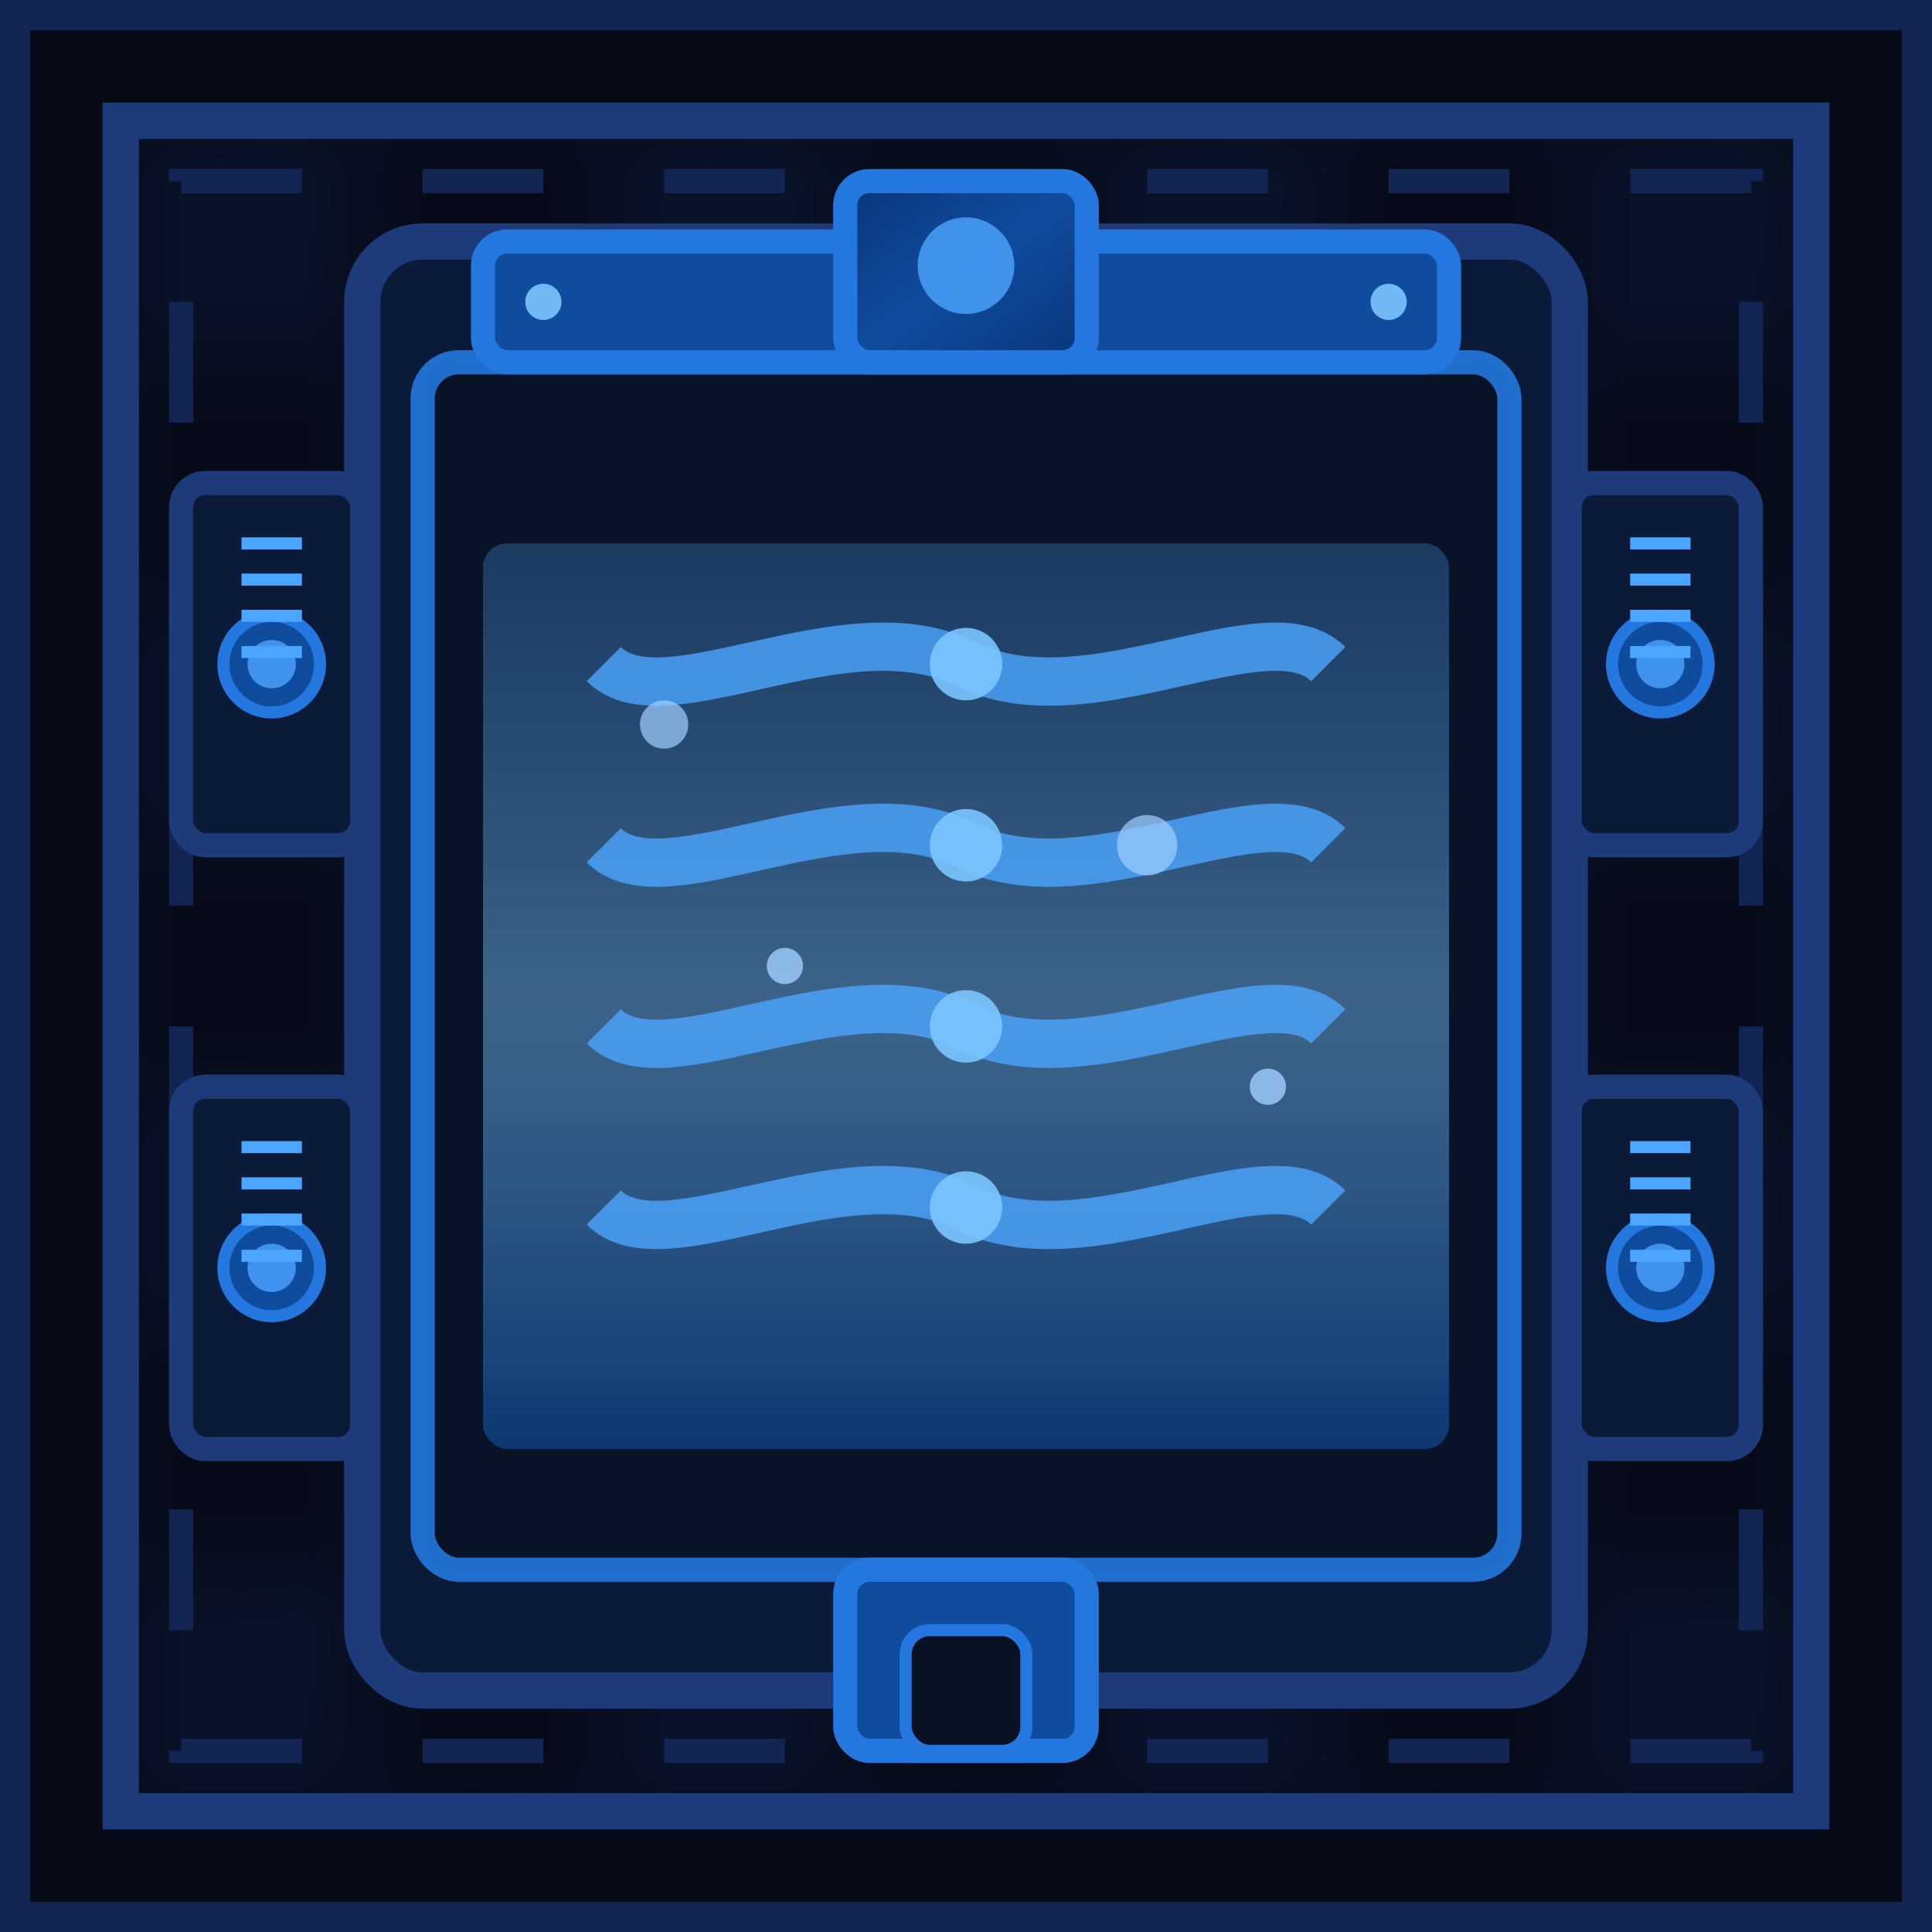 <?xml version="1.0" encoding="UTF-8" standalone="no"?>
<svg xmlns="http://www.w3.org/2000/svg" width="16" height="16" viewBox="0 0 16 16">
  <!-- Bioreactor Block - Enhanced Version with Futuristic Blue Theme -->
  
  <!-- Background Effects -->
  <defs>
    <filter id="glow">
      <feGaussianBlur stdDeviation="0.5" result="blur"/>
      <feComposite in="SourceGraphic" in2="blur" operator="over"/>
    </filter>
    
    <filter id="liquidGlow">
      <feGaussianBlur stdDeviation="0.8" result="blur"/>
      <feComposite in="SourceGraphic" in2="blur" operator="over"/>
    </filter>
    
    <linearGradient id="liquidGradient" x1="0%" y1="0%" x2="0%" y2="100%">
      <stop offset="0%" stop-color="#4ca5ff" stop-opacity="0.3" />
      <stop offset="50%" stop-color="#7bc5ff" stop-opacity="0.5" />
      <stop offset="100%" stop-color="#0f4c9e" stop-opacity="0.7" />
    </linearGradient>
    
    <linearGradient id="frameGradient" x1="0%" y1="0%" x2="100%" y2="100%">
      <stop offset="0%" stop-color="#0a3578" />
      <stop offset="50%" stop-color="#0f4c9e" />
      <stop offset="100%" stop-color="#0a3578" />
    </linearGradient>
    
    <pattern id="techPattern" patternUnits="userSpaceOnUse" width="4" height="4">
      <rect width="4" height="4" fill="#070b18"/>
      <path d="M0,0 L4,4" stroke="#112452" stroke-width="0.2"/>
      <path d="M4,0 L0,4" stroke="#112452" stroke-width="0.2"/>
    </pattern>
  </defs>

  <!-- Base Block -->
  <rect width="16" height="16" fill="#070b18" stroke="#112452" stroke-width="0.5"/>
  
  <!-- Main Background with Tech Pattern -->
  <rect x="1" y="1" width="14" height="14" fill="url(#techPattern)" stroke="#1d3b7a" stroke-width="0.3"/>
  
  <!-- Decorative Panel Borders -->
  <rect x="1.5" y="1.5" width="13" height="13" fill="none" stroke="#112452" stroke-width="0.2" stroke-dasharray="1,1"/>
  
  <!-- Central Bioreactor Frame -->
  <rect x="3" y="2" width="10" height="12" rx="0.5" ry="0.5" fill="#0c1a3a" stroke="#1d3b7a" stroke-width="0.3"/>
  
  <!-- Bioreactor Glass Tank -->
  <rect x="3.5" y="3" width="9" height="10" rx="0.3" ry="0.3" fill="#091225" stroke="#2377de" stroke-width="0.2" opacity="0.9"/>
  
  <!-- Liquid in the Bioreactor -->
  <rect x="4" y="4.5" width="8" height="7.5" rx="0.2" ry="0.2" fill="url(#liquidGradient)" filter="url(#liquidGlow)" opacity="0.9">
    <animate attributeName="opacity" values="0.7;0.9;0.7" dur="4s" repeatCount="indefinite" />
  </rect>
  
  <!-- DNA Helix Pattern in Liquid - More Prominent -->
  <path d="M5,5.5 C5.5,6 7,5 8,5.5 C9,6 10.5,5 11,5.5" 
        stroke="#4ca5ff" stroke-width="0.4" opacity="0.8" fill="none">
    <animate attributeName="opacity" values="0.6;0.8;0.6" dur="3s" repeatCount="indefinite" />
  </path>
  <path d="M5,7 C5.5,7.5 7,6.5 8,7 C9,7.5 10.5,6.5 11,7" 
        stroke="#4ca5ff" stroke-width="0.4" opacity="0.8" fill="none">
    <animate attributeName="opacity" values="0.7;0.9;0.7" dur="3.3s" repeatCount="indefinite" />
  </path>
  <path d="M5,8.5 C5.5,9 7,8 8,8.5 C9,9 10.5,8 11,8.5" 
        stroke="#4ca5ff" stroke-width="0.4" opacity="0.8" fill="none">
    <animate attributeName="opacity" values="0.8;0.6;0.8" dur="3.6s" repeatCount="indefinite" />
  </path>
  <path d="M5,10 C5.5,10.5 7,9.5 8,10 C9,10.5 10.5,9.5 11,10" 
        stroke="#4ca5ff" stroke-width="0.4" opacity="0.8" fill="none">
    <animate attributeName="opacity" values="0.6;0.8;0.6" dur="3.9s" repeatCount="indefinite" />
  </path>
  
  <!-- Molecular Structure Nodes -->
  <circle cx="8" cy="5.5" r="0.3" fill="#7bc5ff" opacity="0.9">
    <animate attributeName="opacity" values="0.7;0.9;0.7" dur="2s" repeatCount="indefinite" />
  </circle>
  <circle cx="8" cy="7" r="0.3" fill="#7bc5ff" opacity="0.9">
    <animate attributeName="opacity" values="0.9;0.7;0.9" dur="2.3s" repeatCount="indefinite" />
  </circle>
  <circle cx="8" cy="8.5" r="0.3" fill="#7bc5ff" opacity="0.9">
    <animate attributeName="opacity" values="0.7;0.9;0.7" dur="2.6s" repeatCount="indefinite" />
  </circle>
  <circle cx="8" cy="10" r="0.3" fill="#7bc5ff" opacity="0.9">
    <animate attributeName="opacity" values="0.9;0.7;0.9" dur="2.9s" repeatCount="indefinite" />
  </circle>
  
  <!-- Bubbles in the Liquid -->
  <circle cx="5.5" cy="6" r="0.2" fill="#a0d0ff" opacity="0.7">
    <animate attributeName="cy" values="9;5;9" dur="5s" repeatCount="indefinite" />
  </circle>
  <circle cx="6.5" cy="8" r="0.15" fill="#a0d0ff" opacity="0.8">
    <animate attributeName="cy" values="11;6;11" dur="6s" repeatCount="indefinite" />
  </circle>
  <circle cx="9.5" cy="7" r="0.25" fill="#a0d0ff" opacity="0.7">
    <animate attributeName="cy" values="10;5;10" dur="5.5s" repeatCount="indefinite" />
  </circle>
  <circle cx="10.5" cy="9" r="0.15" fill="#a0d0ff" opacity="0.8">
    <animate attributeName="cy" values="11;7;11" dur="6.5s" repeatCount="indefinite" />
  </circle>
  
  <!-- Top Control Panel -->
  <rect x="4" y="2" width="8" height="1" rx="0.2" ry="0.2" fill="#0f4c9e" stroke="#2377de" stroke-width="0.2"/>
  <rect x="7" y="1.5" width="2" height="1.5" rx="0.2" ry="0.2" fill="url(#frameGradient)" stroke="#2377de" stroke-width="0.2"/>
  <circle cx="8" cy="2.2" r="0.4" fill="#4ca5ff" filter="url(#glow)" opacity="0.8">
    <animate attributeName="opacity" values="0.6;0.9;0.6" dur="2s" repeatCount="indefinite" />
  </circle>
  
  <!-- Side Control Panels and Equipment -->
  <!-- Left Side -->
  <rect x="1.5" y="4" width="1.5" height="3" rx="0.2" ry="0.2" fill="#0c1a3a" stroke="#1d3b7a" stroke-width="0.2"/>
  <circle cx="2.25" cy="5.5" r="0.4" fill="#0f4c9e" stroke="#2377de" stroke-width="0.1"/>
  <circle cx="2.25" cy="5.5" r="0.2" fill="#4ca5ff" opacity="0.8">
    <animate attributeName="opacity" values="0.6;0.9;0.6" dur="1.5s" repeatCount="indefinite" />
  </circle>
  
  <rect x="1.5" y="9" width="1.5" height="3" rx="0.2" ry="0.2" fill="#0c1a3a" stroke="#1d3b7a" stroke-width="0.2"/>
  <circle cx="2.25" cy="10.5" r="0.4" fill="#0f4c9e" stroke="#2377de" stroke-width="0.1"/>
  <circle cx="2.25" cy="10.5" r="0.2" fill="#4ca5ff" opacity="0.8">
    <animate attributeName="opacity" values="0.6;0.9;0.6" dur="1.8s" repeatCount="indefinite" />
  </circle>
  
  <!-- Right Side -->
  <rect x="13" y="4" width="1.5" height="3" rx="0.2" ry="0.2" fill="#0c1a3a" stroke="#1d3b7a" stroke-width="0.2"/>
  <circle cx="13.75" cy="5.5" r="0.4" fill="#0f4c9e" stroke="#2377de" stroke-width="0.1"/>
  <circle cx="13.75" cy="5.5" r="0.2" fill="#4ca5ff" opacity="0.8">
    <animate attributeName="opacity" values="0.6;0.9;0.6" dur="1.5s" repeatCount="indefinite" />
  </circle>
  
  <rect x="13" y="9" width="1.5" height="3" rx="0.2" ry="0.2" fill="#0c1a3a" stroke="#1d3b7a" stroke-width="0.2"/>
  <circle cx="13.75" cy="10.5" r="0.4" fill="#0f4c9e" stroke="#2377de" stroke-width="0.1"/>
  <circle cx="13.75" cy="10.5" r="0.2" fill="#4ca5ff" opacity="0.8">
    <animate attributeName="opacity" values="0.6;0.9;0.6" dur="1.8s" repeatCount="indefinite" />
  </circle>
  
  <!-- Bottom Drain System -->
  <rect x="7" y="13" width="2" height="1.5" rx="0.2" ry="0.2" fill="#0f4c9e" stroke="#2377de" stroke-width="0.2"/>
  <rect x="7.5" y="13.5" width="1" height="1" rx="0.2" ry="0.2" fill="#091225" stroke="#2377de" stroke-width="0.1"/>
  
  <!-- Small Status Indicators -->
  <circle cx="4.5" cy="2.5" r="0.15" fill="#7bc5ff" opacity="0.9">
    <animate attributeName="opacity" values="0.7;1;0.7" dur="1.2s" repeatCount="indefinite" />
  </circle>
  <circle cx="11.5" cy="2.5" r="0.15" fill="#7bc5ff" opacity="0.9">
    <animate attributeName="opacity" values="1;0.7;1" dur="1.2s" repeatCount="indefinite" />
  </circle>
  
  <!-- Data Readout Lines -->
  <line x1="2" y1="4.5" x2="2.5" y2="4.5" stroke="#4ca5ff" stroke-width="0.1"/>
  <line x1="2" y1="4.8" x2="2.5" y2="4.8" stroke="#4ca5ff" stroke-width="0.1"/>
  <line x1="2" y1="5.1" x2="2.5" y2="5.1" stroke="#4ca5ff" stroke-width="0.1"/>
  <line x1="2" y1="5.4" x2="2.5" y2="5.4" stroke="#4ca5ff" stroke-width="0.1"/>
  <line x1="2" y1="9.5" x2="2.5" y2="9.5" stroke="#4ca5ff" stroke-width="0.1"/>
  <line x1="2" y1="9.8" x2="2.5" y2="9.8" stroke="#4ca5ff" stroke-width="0.1"/>
  <line x1="2" y1="10.1" x2="2.5" y2="10.1" stroke="#4ca5ff" stroke-width="0.1"/>
  <line x1="2" y1="10.4" x2="2.5" y2="10.4" stroke="#4ca5ff" stroke-width="0.1"/>
  
  <line x1="13.5" y1="4.5" x2="14" y2="4.5" stroke="#4ca5ff" stroke-width="0.1"/>
  <line x1="13.5" y1="4.8" x2="14" y2="4.8" stroke="#4ca5ff" stroke-width="0.1"/>
  <line x1="13.5" y1="5.1" x2="14" y2="5.1" stroke="#4ca5ff" stroke-width="0.1"/>
  <line x1="13.5" y1="5.4" x2="14" y2="5.4" stroke="#4ca5ff" stroke-width="0.1"/>
  <line x1="13.5" y1="9.5" x2="14" y2="9.5" stroke="#4ca5ff" stroke-width="0.1"/>
  <line x1="13.5" y1="9.8" x2="14" y2="9.8" stroke="#4ca5ff" stroke-width="0.1"/>
  <line x1="13.5" y1="10.1" x2="14" y2="10.1" stroke="#4ca5ff" stroke-width="0.1"/>
  <line x1="13.5" y1="10.4" x2="14" y2="10.4" stroke="#4ca5ff" stroke-width="0.1"/>
</svg>